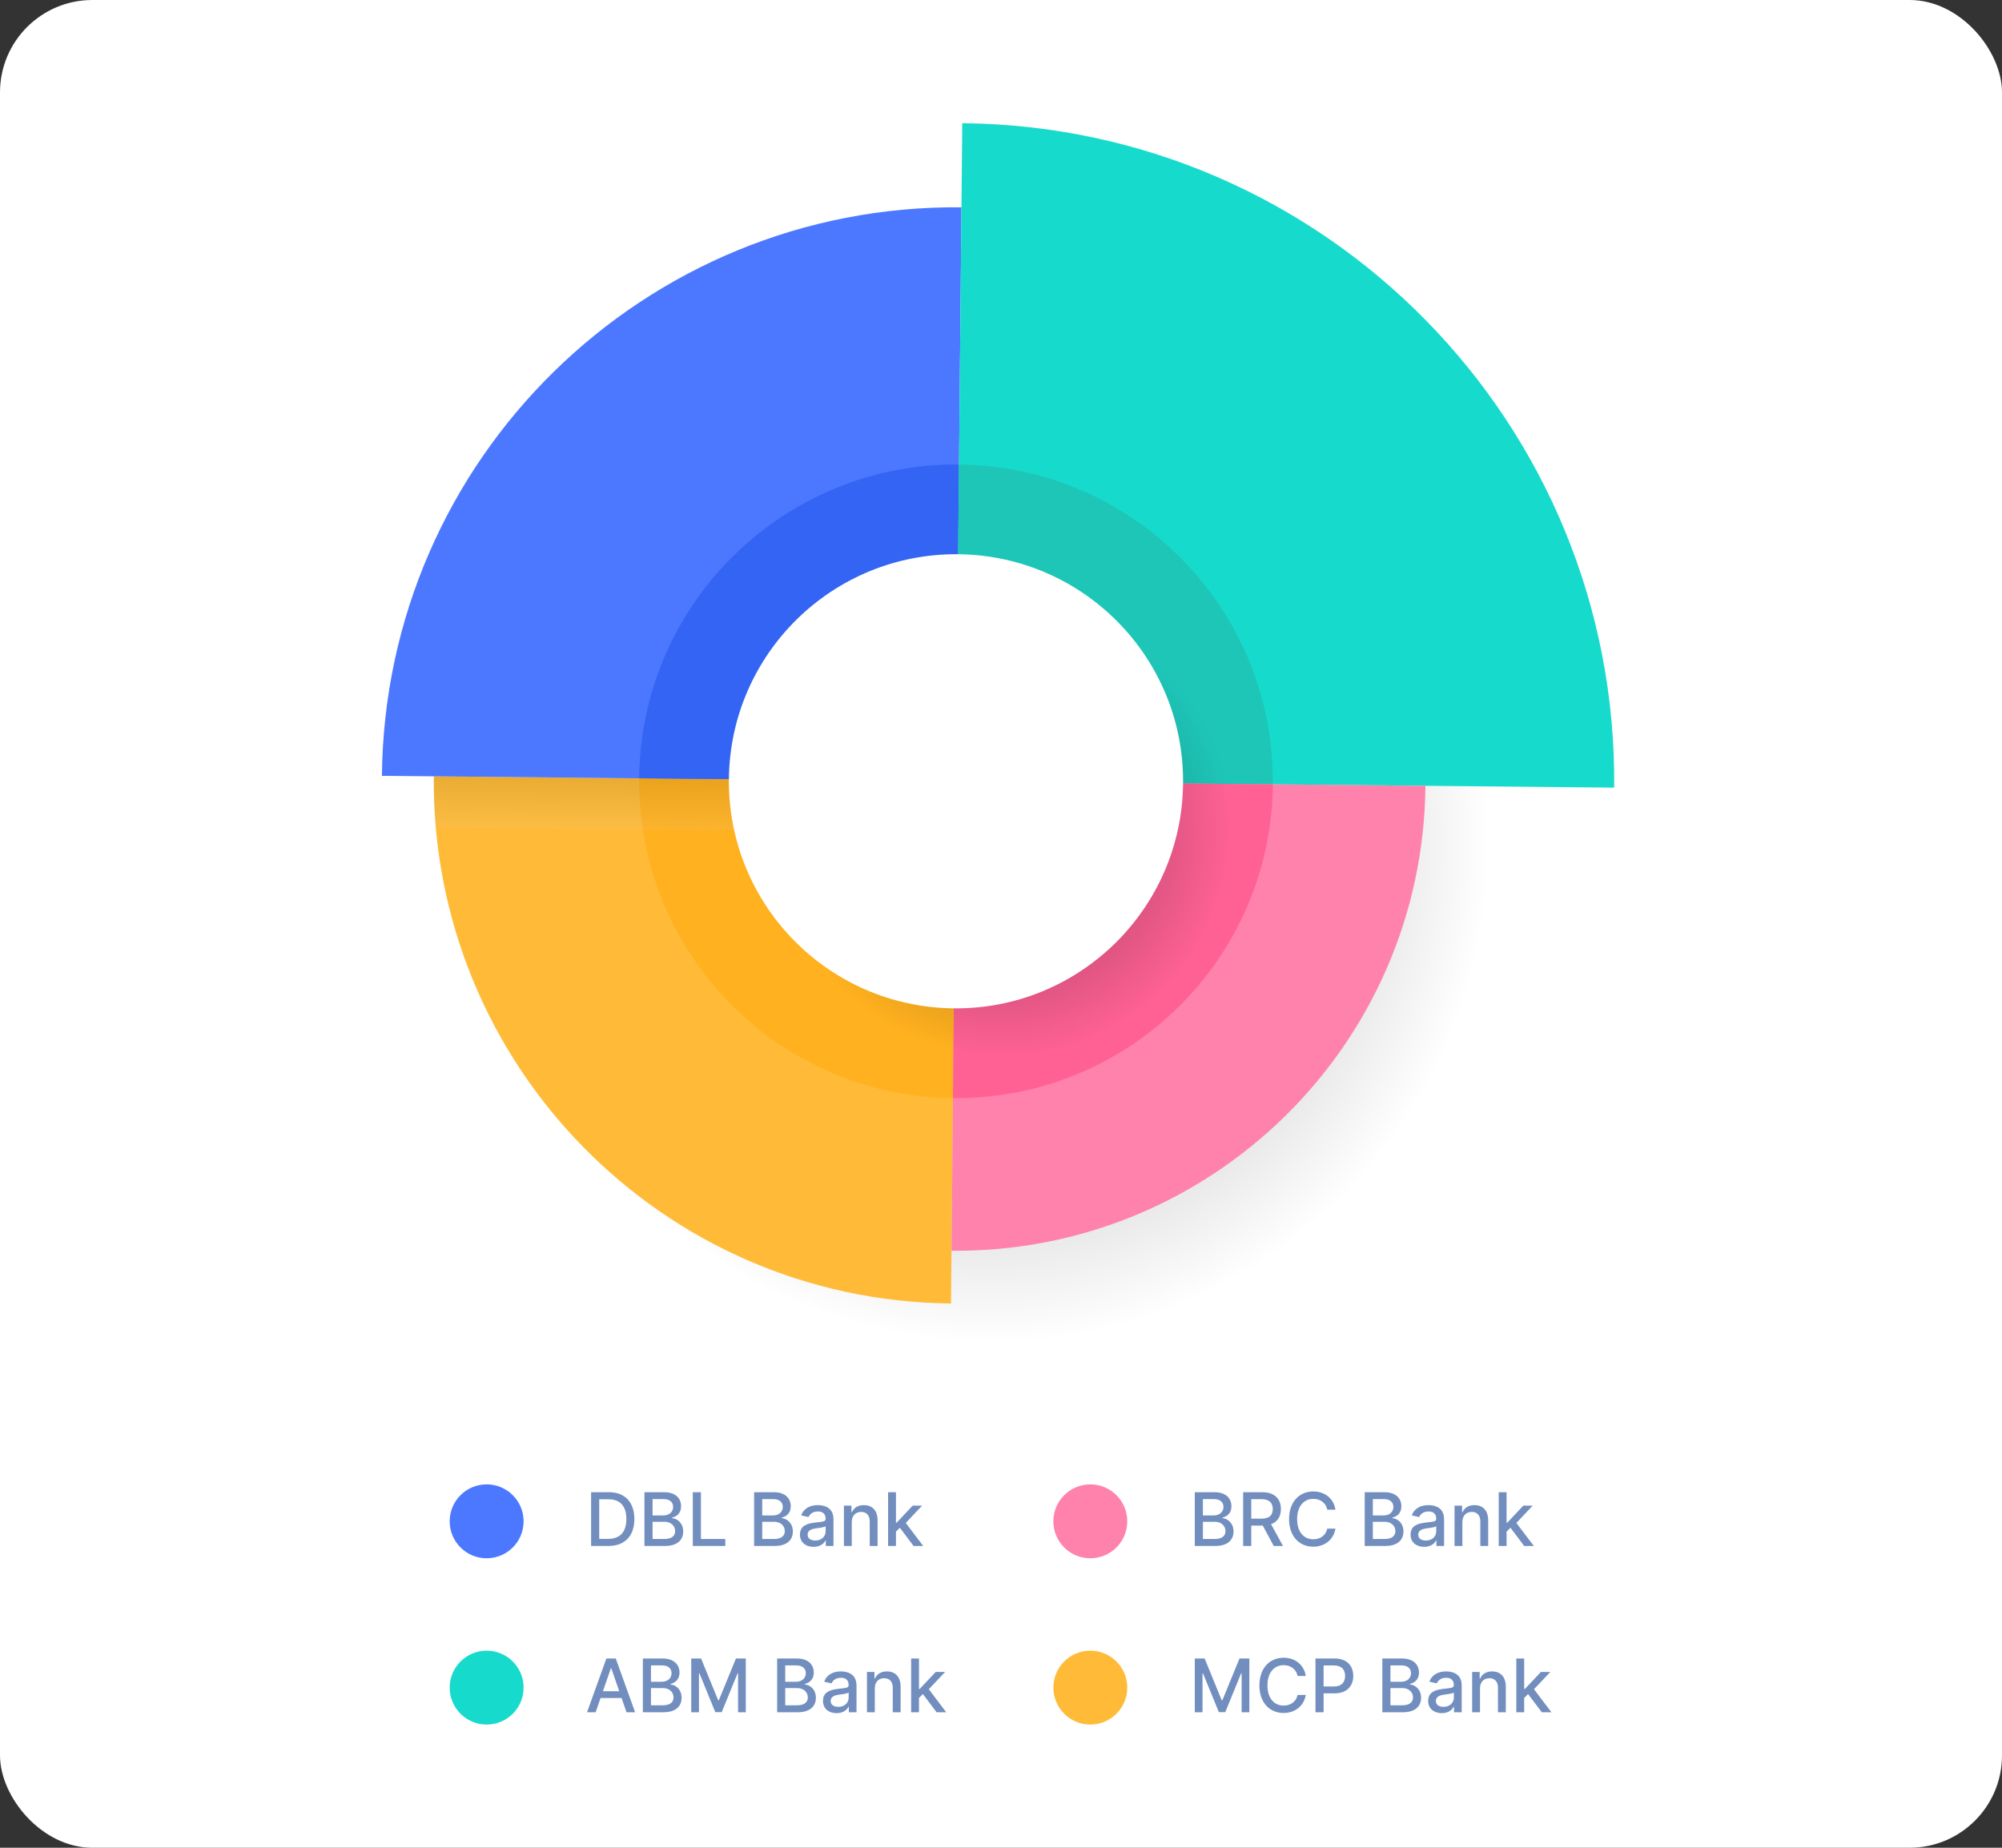 <svg width="325" height="300" viewBox="0 0 325 300" fill="none" xmlns="http://www.w3.org/2000/svg">
<rect x="0" y="0" width="325" height="300" fill="#333333" stroke="none"/>
<rect width="325" height="300" rx="15" fill="white"/>
<path opacity="0.83" d="M218.63 80.251C204.107 65.447 183.941 56.195 161.571 55.982C139.202 55.768 118.856 64.648 104.063 79.16C89.27 93.672 80.008 113.85 79.794 136.219C79.581 158.588 88.461 178.934 102.973 193.727C117.485 208.52 137.662 217.783 160.031 217.996C182.401 218.21 202.747 209.33 217.54 194.818C232.344 180.294 241.595 160.128 241.809 137.759C242.022 115.39 233.142 95.055 218.63 80.251Z" fill="url(#paint0_radial_196_449)" fill-opacity="0.5"/>
<path d="M70.42 126.045C70.195 149.449 79.48 170.739 94.678 186.229C109.875 201.719 130.974 211.409 154.378 211.633L155.187 126.866L70.42 126.045Z" fill="#FFBB38"/>
<path d="M103.76 126.361C103.625 140.569 109.257 153.485 118.486 162.882C127.703 172.28 140.506 178.159 154.715 178.294L155.209 126.855L103.76 126.361Z" fill="#FFB11F"/>
<path d="M89.922 60.332C72.892 77.036 62.247 100.237 62 125.967L155.198 126.855L156.086 33.657C130.344 33.41 106.952 43.628 89.922 60.332Z" fill="#4C78FF"/>
<path d="M119.172 90.132C109.774 99.349 103.895 112.153 103.76 126.361L155.199 126.856L155.693 75.417C141.485 75.282 128.569 80.914 119.172 90.132Z" fill="#3464F3"/>
<path d="M231.479 52.014C212.325 32.489 185.729 20.281 156.21 20L155.187 126.856L262.043 127.879C262.335 98.36 250.634 71.528 231.479 52.014Z" fill="#16DBCC"/>
<path d="M191.911 90.829C182.694 81.431 169.89 75.552 155.682 75.418L155.187 126.856L206.626 127.35C206.772 113.142 201.14 100.226 191.911 90.829Z" fill="#1EC6B8"/>
<path d="M155.198 126.856L154.467 203.069C175.51 203.271 194.642 194.919 208.57 181.262C222.497 167.604 231.209 148.63 231.4 127.587L155.198 126.856Z" fill="#FF82AC"/>
<path opacity="0.08" d="M155.119 135.139L155.198 126.855L70.431 126.045C70.408 128.844 70.521 131.61 70.757 134.33L155.119 135.139Z" fill="url(#paint1_linear_196_449)"/>
<path d="M155.198 126.856L154.704 178.294C168.912 178.429 181.828 172.797 191.225 163.58C200.623 154.362 206.502 141.559 206.637 127.351L155.198 126.856Z" fill="#FF6195"/>
<path opacity="0.83" d="M189.303 108.983C182.694 102.249 173.521 98.034 163.337 97.933C153.153 97.832 143.901 101.879 137.168 108.477C130.435 115.087 126.219 124.259 126.118 134.443C126.017 144.628 130.064 153.879 136.662 160.612C143.272 167.345 152.444 171.561 162.629 171.662C172.813 171.763 182.064 167.716 188.797 161.118C195.531 154.508 199.746 145.336 199.847 135.151C199.948 124.967 195.913 115.716 189.303 108.983Z" fill="url(#paint2_radial_196_449)" fill-opacity="0.5"/>
<path d="M181.513 101.035C174.904 94.302 165.731 90.086 155.547 89.985C145.363 89.884 136.111 93.931 129.378 100.529C122.645 107.139 118.429 116.311 118.328 126.496C118.227 136.68 122.274 145.931 128.872 152.664C135.482 159.398 144.654 163.613 154.839 163.714C165.023 163.815 174.274 159.769 181.007 153.17C187.741 146.561 191.956 137.388 192.057 127.204C192.158 117.02 188.123 107.768 181.513 101.035Z" fill="white"/>
<circle cx="79" cy="247" r="6" fill="#4C78FF"/>
<path d="M98.784 251C101.443 251 102.982 249.351 102.982 246.624C102.982 243.909 101.443 242.273 98.874 242.273H95.959V251H98.784ZM97.276 249.849V243.423H98.793C100.702 243.423 101.686 244.565 101.686 246.624C101.686 248.69 100.702 249.849 98.712 249.849H97.276ZM104.619 251H107.964C109.993 251 110.909 249.99 110.909 248.652C110.909 247.301 109.963 246.538 109.098 246.491V246.406C109.899 246.202 110.568 245.656 110.568 244.565C110.568 243.274 109.673 242.273 107.815 242.273H104.619V251ZM105.936 249.871V247.075H107.883C108.94 247.075 109.6 247.757 109.6 248.588C109.6 249.321 109.102 249.871 107.836 249.871H105.936ZM105.936 246.048V243.393H107.734C108.778 243.393 109.277 243.943 109.277 244.668C109.277 245.511 108.586 246.048 107.7 246.048H105.936ZM112.471 251H117.742V249.866H113.787V242.273H112.471V251ZM122.42 251H125.765C127.793 251 128.71 249.99 128.71 248.652C128.71 247.301 127.763 246.538 126.898 246.491V246.406C127.7 246.202 128.369 245.656 128.369 244.565C128.369 243.274 127.474 242.273 125.616 242.273H122.42V251ZM123.737 249.871V247.075H125.684C126.741 247.075 127.401 247.757 127.401 248.588C127.401 249.321 126.903 249.871 125.637 249.871H123.737ZM123.737 246.048V243.393H125.535C126.579 243.393 127.077 243.943 127.077 244.668C127.077 245.511 126.387 246.048 125.501 246.048H123.737ZM132.074 251.145C133.156 251.145 133.766 250.595 134.009 250.105H134.06V251H135.304V246.653C135.304 244.749 133.804 244.369 132.764 244.369C131.58 244.369 130.489 244.847 130.062 246.04L131.26 246.312C131.447 245.848 131.925 245.401 132.781 245.401C133.604 245.401 134.026 245.831 134.026 246.572V246.602C134.026 247.067 133.548 247.058 132.372 247.195C131.132 247.339 129.862 247.663 129.862 249.151C129.862 250.438 130.83 251.145 132.074 251.145ZM132.351 250.122C131.631 250.122 131.111 249.798 131.111 249.168C131.111 248.486 131.716 248.243 132.453 248.145C132.866 248.089 133.847 247.979 134.03 247.795V248.639C134.03 249.415 133.412 250.122 132.351 250.122ZM138.275 247.114C138.275 246.07 138.914 245.473 139.801 245.473C140.666 245.473 141.19 246.04 141.19 246.99V251H142.464V246.837C142.464 245.217 141.574 244.369 140.235 244.369C139.251 244.369 138.608 244.825 138.305 245.52H138.224V244.455H137.001V251H138.275V247.114ZM144.173 251H145.447V248.678L146.082 248.043L148.306 251H149.87L147.041 247.263L149.691 244.455H148.166L145.558 247.224H145.447V242.273H144.173V251Z" fill="#718EBF"/>
<circle cx="79" cy="274" r="6" fill="#16DBCC"/>
<path d="M96.696 278L97.497 275.69H100.906L101.703 278H103.101L99.96 269.273H98.439L95.298 278H96.696ZM97.881 274.582L99.168 270.858H99.236L100.523 274.582H97.881ZM104.361 278H107.706C109.735 278 110.651 276.99 110.651 275.652C110.651 274.301 109.705 273.538 108.84 273.491V273.406C109.641 273.202 110.31 272.656 110.31 271.565C110.31 270.274 109.415 269.273 107.557 269.273H104.361V278ZM105.678 276.871V274.075H107.625C108.682 274.075 109.343 274.757 109.343 275.588C109.343 276.321 108.844 276.871 107.578 276.871H105.678ZM105.678 273.048V270.393H107.476C108.52 270.393 109.019 270.943 109.019 271.668C109.019 272.511 108.328 273.048 107.442 273.048H105.678ZM112.213 269.273V278H113.466V271.68H113.547L116.12 277.987H117.16L119.734 271.685H119.815V278H121.068V269.273H119.47L116.691 276.057H116.589L113.811 269.273H112.213ZM126.158 278H129.503C131.532 278 132.448 276.99 132.448 275.652C132.448 274.301 131.502 273.538 130.637 273.491V273.406C131.438 273.202 132.107 272.656 132.107 271.565C132.107 270.274 131.212 269.273 129.354 269.273H126.158V278ZM127.475 276.871V274.075H129.422C130.479 274.075 131.14 274.757 131.14 275.588C131.14 276.321 130.641 276.871 129.375 276.871H127.475ZM127.475 273.048V270.393H129.273C130.317 270.393 130.816 270.943 130.816 271.668C130.816 272.511 130.125 273.048 129.239 273.048H127.475ZM135.812 278.145C136.895 278.145 137.504 277.595 137.747 277.105H137.798V278H139.042V273.653C139.042 271.749 137.542 271.369 136.502 271.369C135.318 271.369 134.227 271.847 133.801 273.04L134.998 273.312C135.186 272.848 135.663 272.401 136.52 272.401C137.342 272.401 137.764 272.831 137.764 273.572V273.602C137.764 274.067 137.287 274.058 136.11 274.195C134.87 274.339 133.6 274.663 133.6 276.151C133.6 277.438 134.568 278.145 135.812 278.145ZM136.089 277.122C135.369 277.122 134.849 276.798 134.849 276.168C134.849 275.486 135.454 275.243 136.191 275.145C136.605 275.089 137.585 274.979 137.768 274.795V275.639C137.768 276.415 137.15 277.122 136.089 277.122ZM142.013 274.114C142.013 273.07 142.653 272.473 143.539 272.473C144.404 272.473 144.928 273.04 144.928 273.99V278H146.202V273.837C146.202 272.217 145.312 271.369 143.974 271.369C142.989 271.369 142.346 271.825 142.043 272.52H141.962V271.455H140.739V278H142.013V274.114ZM147.911 278H149.185V275.678L149.82 275.043L152.045 278H153.609L150.779 274.263L153.43 271.455H151.904L149.296 274.224H149.185V269.273H147.911V278Z" fill="#718EBF"/>
<circle cx="177" cy="247" r="6" fill="#FF82AC"/>
<path d="M193.959 251H197.304C199.332 251 200.249 249.99 200.249 248.652C200.249 247.301 199.303 246.538 198.438 246.491V246.406C199.239 246.202 199.908 245.656 199.908 244.565C199.908 243.274 199.013 242.273 197.155 242.273H193.959V251ZM195.276 249.871V247.075H197.223C198.28 247.075 198.94 247.757 198.94 248.588C198.94 249.321 198.442 249.871 197.176 249.871H195.276ZM195.276 246.048V243.393H197.074C198.118 243.393 198.616 243.943 198.616 244.668C198.616 245.511 197.926 246.048 197.04 246.048H195.276ZM201.81 251H203.127V247.697H204.917C204.947 247.697 204.972 247.697 205.002 247.697L206.775 251H208.275L206.34 247.467C207.41 247.071 207.942 246.18 207.942 245.009C207.942 243.402 206.945 242.273 204.921 242.273H201.81V251ZM203.127 246.564V243.402H204.781C206.08 243.402 206.617 244.02 206.617 245.009C206.617 245.993 206.08 246.564 204.798 246.564H203.127ZM216.793 245.111C216.495 243.244 215.033 242.153 213.188 242.153C210.93 242.153 209.263 243.845 209.263 246.636C209.263 249.428 210.921 251.119 213.188 251.119C215.106 251.119 216.508 249.918 216.793 248.192L215.464 248.188C215.238 249.304 214.3 249.918 213.197 249.918C211.701 249.918 210.572 248.771 210.572 246.636C210.572 244.518 211.697 243.355 213.201 243.355C214.313 243.355 215.246 243.982 215.464 245.111H216.793ZM221.545 251H224.89C226.918 251 227.835 249.99 227.835 248.652C227.835 247.301 226.888 246.538 226.023 246.491V246.406C226.825 246.202 227.494 245.656 227.494 244.565C227.494 243.274 226.599 242.273 224.741 242.273H221.545V251ZM222.862 249.871V247.075H224.809C225.866 247.075 226.526 247.757 226.526 248.588C226.526 249.321 226.028 249.871 224.762 249.871H222.862ZM222.862 246.048V243.393H224.66C225.704 243.393 226.202 243.943 226.202 244.668C226.202 245.511 225.512 246.048 224.626 246.048H222.862ZM231.199 251.145C232.281 251.145 232.891 250.595 233.134 250.105H233.185V251H234.429V246.653C234.429 244.749 232.929 244.369 231.889 244.369C230.705 244.369 229.614 244.847 229.188 246.04L230.385 246.312C230.572 245.848 231.05 245.401 231.906 245.401C232.729 245.401 233.151 245.831 233.151 246.572V246.602C233.151 247.067 232.673 247.058 231.497 247.195C230.257 247.339 228.987 247.663 228.987 249.151C228.987 250.438 229.955 251.145 231.199 251.145ZM231.476 250.122C230.756 250.122 230.236 249.798 230.236 249.168C230.236 248.486 230.841 248.243 231.578 248.145C231.991 248.089 232.972 247.979 233.155 247.795V248.639C233.155 249.415 232.537 250.122 231.476 250.122ZM237.4 247.114C237.4 246.07 238.039 245.473 238.926 245.473C239.791 245.473 240.315 246.04 240.315 246.99V251H241.589V246.837C241.589 245.217 240.699 244.369 239.36 244.369C238.376 244.369 237.733 244.825 237.43 245.52H237.349V244.455H236.126V251H237.4V247.114ZM243.298 251H244.572V248.678L245.207 248.043L247.431 251H248.995L246.166 247.263L248.816 244.455H247.291L244.683 247.224H244.572V242.273H243.298V251Z" fill="#718EBF"/>
<circle cx="177" cy="274" r="6" fill="#FFBB38"/>
<path d="M193.959 269.273V278H195.212V271.68H195.293L197.866 277.987H198.906L201.48 271.685H201.561V278H202.814V269.273H201.216L198.438 276.057H198.335L195.557 269.273H193.959ZM211.977 272.111C211.679 270.244 210.217 269.153 208.372 269.153C206.113 269.153 204.447 270.845 204.447 273.636C204.447 276.428 206.105 278.119 208.372 278.119C210.289 278.119 211.691 276.918 211.977 275.192L210.647 275.188C210.422 276.304 209.484 276.918 208.38 276.918C206.885 276.918 205.755 275.771 205.755 273.636C205.755 271.518 206.88 270.355 208.385 270.355C209.497 270.355 210.43 270.982 210.647 272.111H211.977ZM213.553 278H214.869V274.932H216.659C218.683 274.932 219.685 273.709 219.685 272.098C219.685 270.491 218.692 269.273 216.663 269.273H213.553V278ZM214.869 273.815V270.402H216.523C217.827 270.402 218.359 271.109 218.359 272.098C218.359 273.087 217.827 273.815 216.54 273.815H214.869ZM224.404 278H227.749C229.778 278 230.694 276.99 230.694 275.652C230.694 274.301 229.748 273.538 228.883 273.491V273.406C229.684 273.202 230.353 272.656 230.353 271.565C230.353 270.274 229.458 269.273 227.6 269.273H224.404V278ZM225.721 276.871V274.075H227.668C228.725 274.075 229.386 274.757 229.386 275.588C229.386 276.321 228.887 276.871 227.621 276.871H225.721ZM225.721 273.048V270.393H227.519C228.563 270.393 229.062 270.943 229.062 271.668C229.062 272.511 228.371 273.048 227.485 273.048H225.721ZM234.058 278.145C235.141 278.145 235.75 277.595 235.993 277.105H236.044V278H237.288V273.653C237.288 271.749 235.788 271.369 234.749 271.369C233.564 271.369 232.473 271.847 232.047 273.04L233.244 273.312C233.432 272.848 233.909 272.401 234.766 272.401C235.588 272.401 236.01 272.831 236.01 273.572V273.602C236.01 274.067 235.533 274.058 234.357 274.195C233.116 274.339 231.847 274.663 231.847 276.151C231.847 277.438 232.814 278.145 234.058 278.145ZM234.335 277.122C233.615 277.122 233.095 276.798 233.095 276.168C233.095 275.486 233.7 275.243 234.438 275.145C234.851 275.089 235.831 274.979 236.014 274.795V275.639C236.014 276.415 235.396 277.122 234.335 277.122ZM240.26 274.114C240.26 273.07 240.899 272.473 241.785 272.473C242.65 272.473 243.174 273.04 243.174 273.99V278H244.449V273.837C244.449 272.217 243.558 271.369 242.22 271.369C241.235 271.369 240.592 271.825 240.289 272.52H240.208V271.455H238.985V278H240.26V274.114ZM246.157 278H247.431V275.678L248.066 275.043L250.291 278H251.855L249.025 274.263L251.676 271.455H250.15L247.542 274.224H247.431V269.273H246.157V278Z" fill="#718EBF"/>
<defs>
<radialGradient id="paint0_radial_196_449" cx="0" cy="0" r="1" gradientUnits="userSpaceOnUse" gradientTransform="translate(160.797 136.99) rotate(0.544) scale(81.016)">
<stop/>
<stop offset="1" stop-opacity="0"/>
</radialGradient>
<linearGradient id="paint1_linear_196_449" x1="112.716" y1="136.39" x2="112.809" y2="126.642" gradientUnits="userSpaceOnUse">
<stop stop-color="white"/>
<stop offset="1"/>
</linearGradient>
<radialGradient id="paint2_radial_196_449" cx="0" cy="0" r="1" gradientUnits="userSpaceOnUse" gradientTransform="translate(162.991 134.797) rotate(0.544) scale(36.865 36.865)">
<stop/>
<stop offset="1" stop-opacity="0"/>
</radialGradient>
</defs>
</svg>
